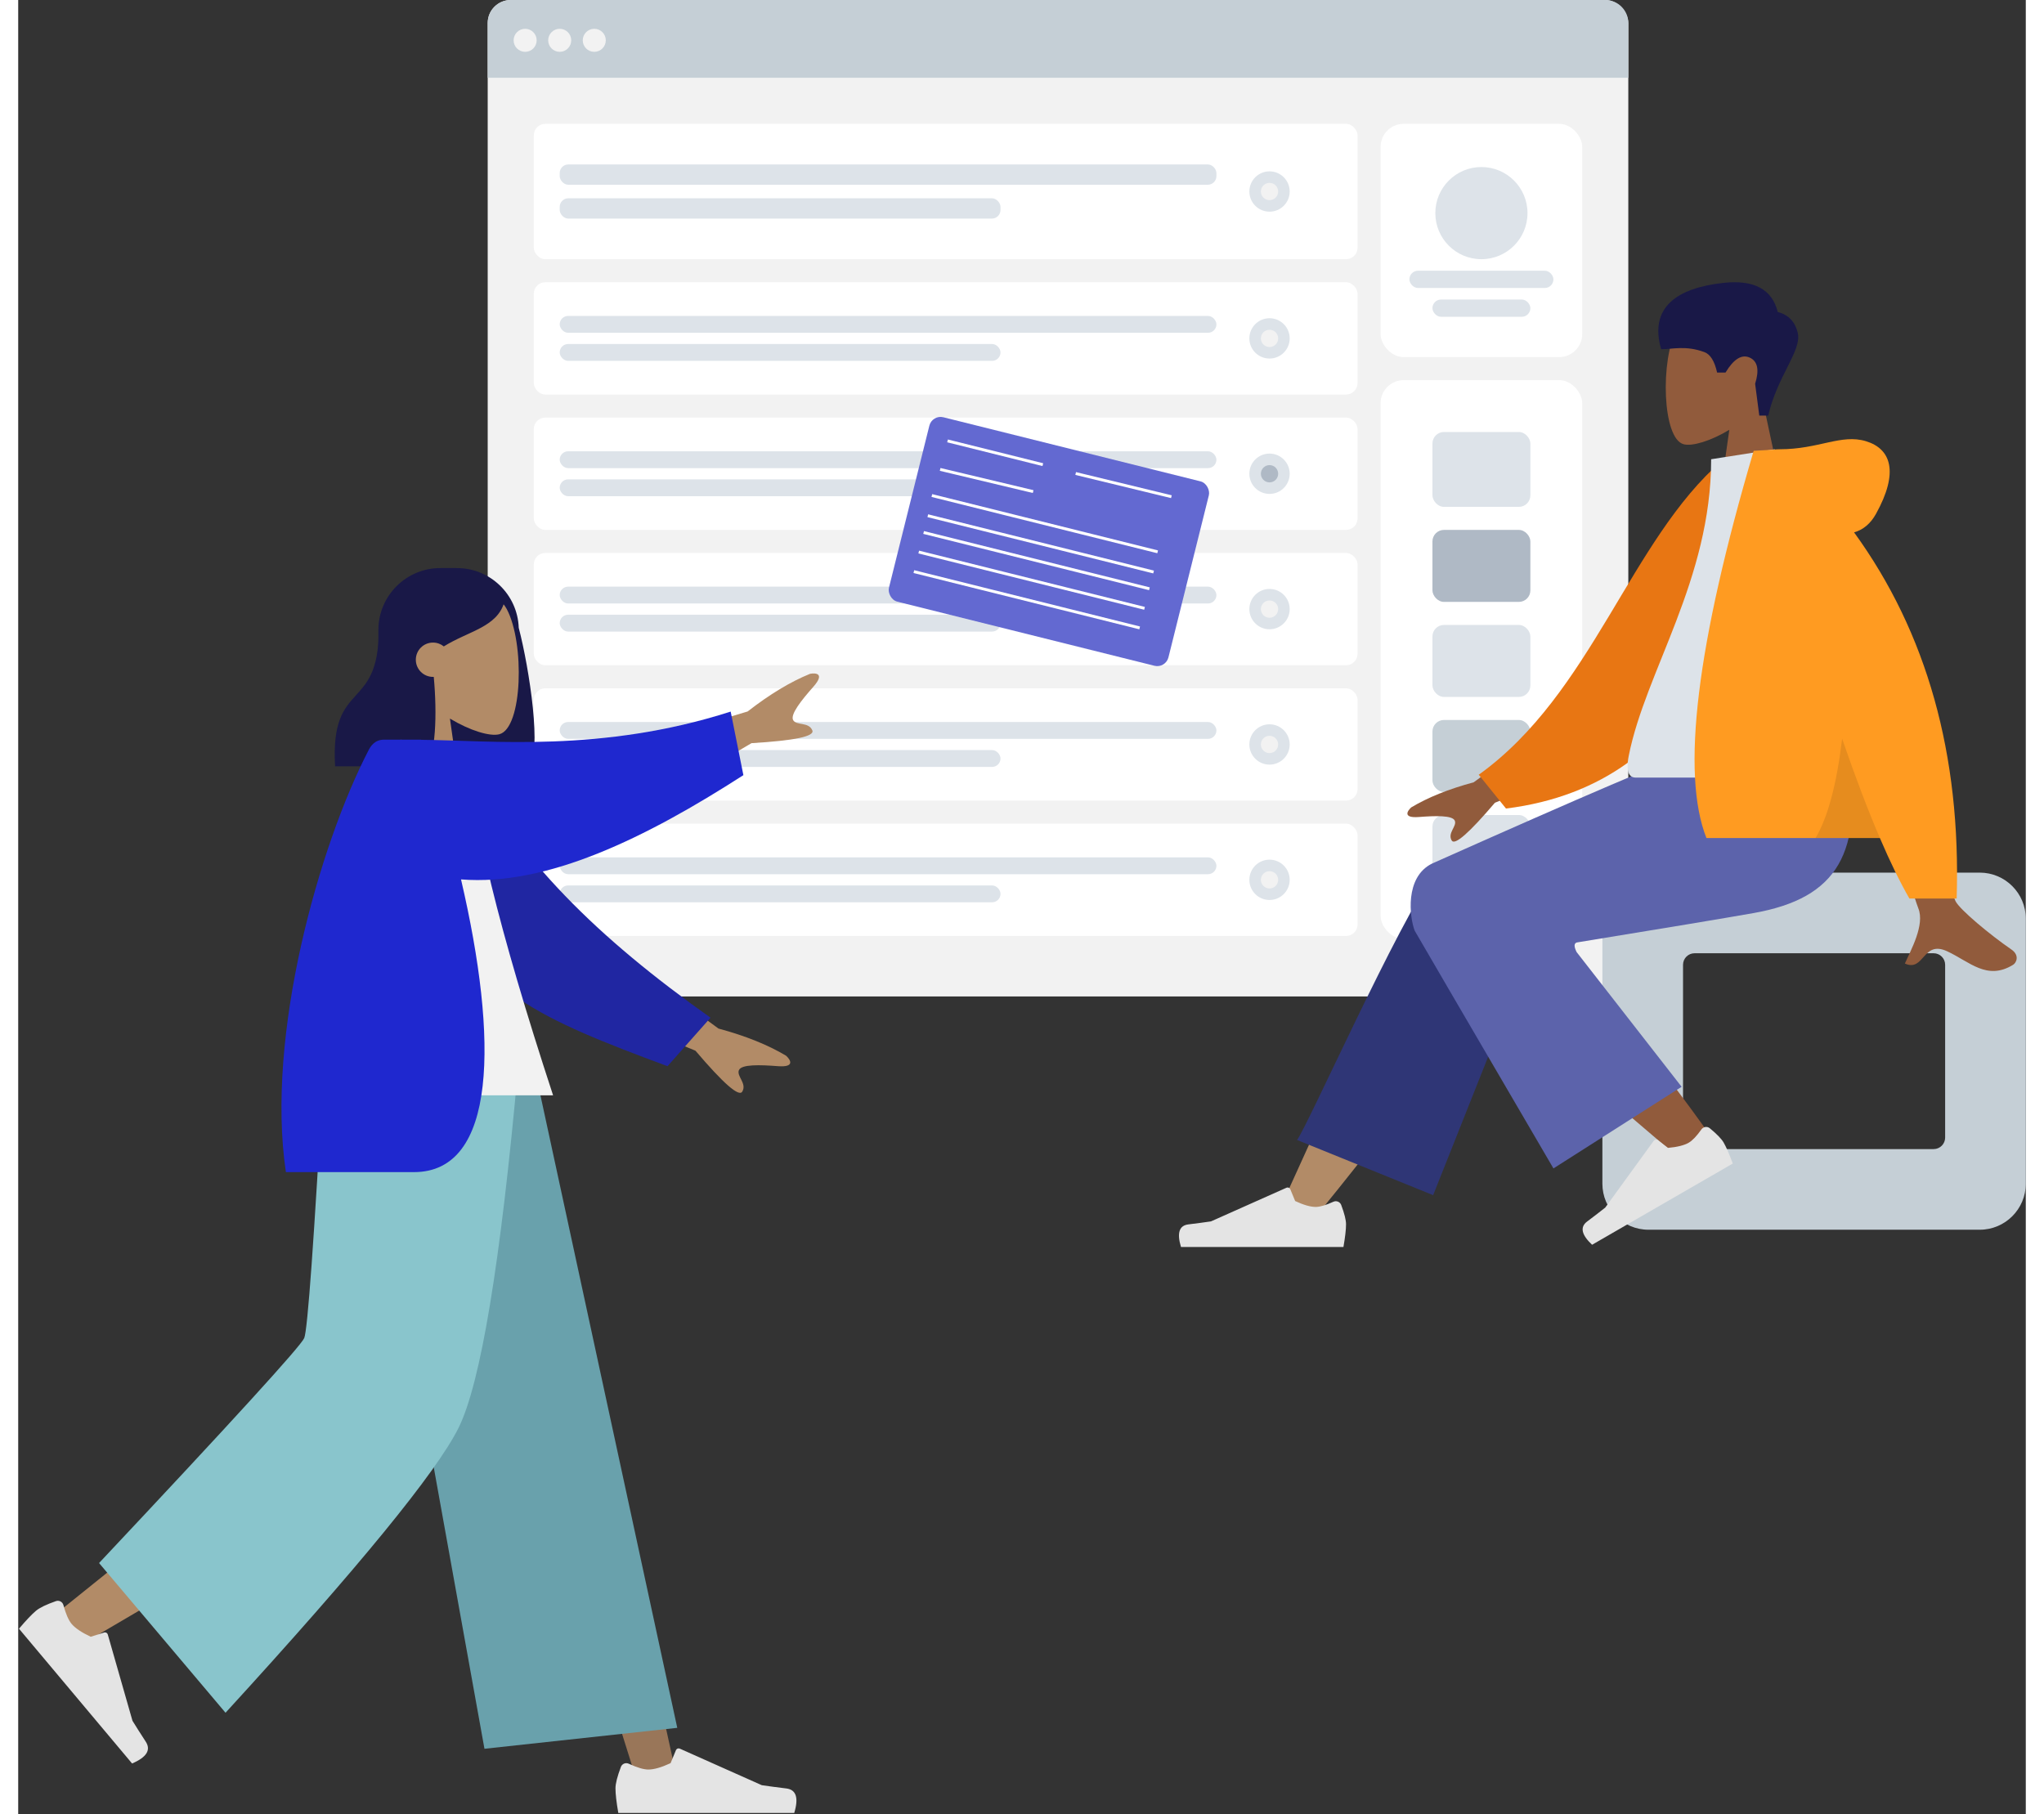 <?xml version="1.0" encoding="UTF-8"?>
<svg width="597px" height="530px" viewBox="0 0 697 630" version="1.1" xmlns="http://www.w3.org/2000/svg" xmlns:xlink="http://www.w3.org/1999/xlink">
    <rect x="0" y="0" width="697" height="630" fill="#333333" stroke="none"/>
    <!-- Generator: sketchtool 55.2 (78181) - https://sketchapp.com -->
    <title>DDF3508F-D32D-44A7-86B5-CE99C02477E2</title>
    <desc>Created with sketchtool.</desc>
    <g id="Landing-page" stroke="none" stroke-width="1" fill="none" fill-rule="evenodd">
        <g id="Home-Dashboard" transform="translate(-536, -137)">
            <g id="Illustration" transform="translate(517, 137)">
                <g id="Image" transform="translate(182, 0)">
                    <g id="Web">
                        <rect id="Container" fill="#F2F2F2" x="0" y="0" width="396" height="346" rx="8"></rect>
                        <path d="M8,0 L388,0 C392.418,-8.11624501e-16 396,3.582 396,8 L396,27 L0,27 L0,8 C-5.41083001e-16,3.582 3.582,8.11624501e-16 8,0 Z" id="Header" fill="#C5CFD6"></path>
                        <g id="Buttons" transform="translate(9, 10)" fill="#F2F2F2">
                            <circle id="buttons" cx="4" cy="4" r="4"></circle>
                            <circle id="buttons" cx="16" cy="4" r="4"></circle>
                            <circle id="buttons" cx="28" cy="4" r="4"></circle>
                        </g>
                        <g id="Content" transform="translate(16, 43)">
                            <g id="Components" transform="translate(294, 89)">
                                <rect id="Background" fill="#FFFFFF" x="0" y="0" width="70" height="194" rx="8"></rect>
                                <g id="Rows" transform="translate(18, 18)">
                                    <rect id="Data" fill="#DDE3E9" x="0" y="0" width="34" height="26" rx="4"></rect>
                                    <rect id="Data" fill="#AFB9C5" x="0" y="34" width="34" height="25" rx="4"></rect>
                                    <rect id="Data" fill="#DDE3E9" x="0" y="67" width="34" height="25" rx="4"></rect>
                                    <rect id="Data" fill="#DDE3E9" x="0" y="133" width="34" height="25" rx="4"></rect>
                                    <rect id="Data" fill="#C5CFD6" x="0" y="100" width="34" height="25" rx="4"></rect>
                                </g>
                            </g>
                            <g id="Profile" transform="translate(294, 0)">
                                <rect id="Background" fill="#FFFFFF" x="0" y="0" width="70" height="81" rx="8"></rect>
                                <g id="Profile-Info" transform="translate(10, 15)" fill="#DDE3E9">
                                    <circle id="Avatar" cx="25" cy="16" r="16"></circle>
                                    <rect id="Name" x="0" y="36" width="50" height="6" rx="3"></rect>
                                    <rect id="Name" x="8" y="46" width="34" height="6" rx="3"></rect>
                                </g>
                            </g>
                            <g id="Rows">
                                <g id="Row">
                                    <rect id="Container" fill="#FFFFFF" x="0" y="0" width="286" height="47" rx="4"></rect>
                                    <g id="Text-Stuff" transform="translate(9, 14.1)" fill="#DDE3E9">
                                        <rect id="Label" x="0" y="0" width="228" height="7.05" rx="3"></rect>
                                        <rect id="Label" x="0" y="11.75" width="153.041" height="7.05" rx="3"></rect>
                                    </g>
                                    <g id="Check" transform="translate(248.435, 16.5)">
                                        <circle id="Background" fill="#DDE3E9" cx="7" cy="7" r="7"></circle>
                                        <circle id="Indicator" fill="#F2F2F2" cx="7" cy="7" r="3"></circle>
                                    </g>
                                </g>
                                <g id="Row" transform="translate(0, 55)">
                                    <rect id="Container" fill="#FFFFFF" x="0" y="0" width="286" height="39" rx="4"></rect>
                                    <g id="Text-Stuff" transform="translate(9, 11.7)" fill="#DDE3E9">
                                        <rect id="Label" x="0" y="0" width="228" height="5.85" rx="2.925"></rect>
                                        <rect id="Label" x="0" y="9.75" width="153.041" height="5.85" rx="2.925"></rect>
                                    </g>
                                    <g id="Check" transform="translate(248.435, 12.5)">
                                        <circle id="Background" fill="#DDE3E9" cx="7" cy="7" r="7"></circle>
                                        <circle id="Indicator" fill="#F2F2F2" cx="7" cy="7" r="3"></circle>
                                    </g>
                                </g>
                                <g id="Row" transform="translate(0, 102)">
                                    <rect id="Container" fill="#FFFFFF" x="0" y="0" width="286" height="39" rx="4"></rect>
                                    <g id="Text-Stuff" transform="translate(9, 11.7)" fill="#DDE3E9">
                                        <rect id="Label" x="0" y="0" width="228" height="5.85" rx="2.925"></rect>
                                        <rect id="Label" x="0" y="9.75" width="153.041" height="5.85" rx="2.925"></rect>
                                    </g>
                                    <g id="Check" transform="translate(248.435, 12.5)">
                                        <circle id="Background" fill="#DDE3E9" cx="7" cy="7" r="7"></circle>
                                        <circle id="Indicator" fill="#AFB9C5" cx="7" cy="7" r="3"></circle>
                                    </g>
                                </g>
                                <g id="Row" transform="translate(0, 243)">
                                    <rect id="Container" fill="#FFFFFF" x="0" y="0" width="286" height="39" rx="4"></rect>
                                    <g id="Text-Stuff" transform="translate(9, 11.7)" fill="#DDE3E9">
                                        <rect id="Label" x="0" y="0" width="228" height="5.85" rx="2.925"></rect>
                                        <rect id="Label" x="0" y="9.75" width="153.041" height="5.85" rx="2.925"></rect>
                                    </g>
                                    <g id="Check" transform="translate(248.435, 12.5)">
                                        <circle id="Background" fill="#DDE3E9" cx="7" cy="7" r="7"></circle>
                                        <circle id="Indicator" fill="#F2F2F2" cx="7" cy="7" r="3"></circle>
                                    </g>
                                </g>
                                <g id="Row" transform="translate(0, 196)">
                                    <rect id="Container" fill="#FFFFFF" x="0" y="0" width="286" height="39" rx="4"></rect>
                                    <g id="Text-Stuff" transform="translate(9, 11.7)" fill="#DDE3E9">
                                        <rect id="Label" x="0" y="0" width="228" height="5.85" rx="2.925"></rect>
                                        <rect id="Label" x="0" y="9.75" width="153.041" height="5.85" rx="2.925"></rect>
                                    </g>
                                    <g id="Check" transform="translate(248.435, 12.5)">
                                        <circle id="Background" fill="#DDE3E9" cx="7" cy="7" r="7"></circle>
                                        <circle id="Indicator" fill="#F2F2F2" cx="7" cy="7" r="3"></circle>
                                    </g>
                                </g>
                                <g id="Row" transform="translate(0, 149)">
                                    <rect id="Container" fill="#FFFFFF" x="0" y="0" width="286" height="39" rx="4"></rect>
                                    <g id="Text-Stuff" transform="translate(9, 11.7)" fill="#DDE3E9">
                                        <rect id="Label" x="0" y="0" width="228" height="5.85" rx="2.925"></rect>
                                        <rect id="Label" x="0" y="9.75" width="153.041" height="5.85" rx="2.925"></rect>
                                    </g>
                                    <g id="Check" transform="translate(248.435, 12.5)">
                                        <circle id="Background" fill="#DDE3E9" cx="7" cy="7" r="7"></circle>
                                        <circle id="Indicator" fill="#F2F2F2" cx="7" cy="7" r="3"></circle>
                                    </g>
                                </g>
                            </g>
                        </g>
                    </g>
                </g>
                <g id="A-Human/Standing" transform="translate(619, 250.5) scale(-1, 1) translate(-619, -250.5) translate(469, 74)">
                    <g id="Head/Front" transform="translate(82, 0)">
                        <g id="Head" transform="translate(54, 31)" fill="#915B3C">
                            <path d="M8.262,34.49 C3.654,29.081 0.536,22.453 1.057,15.025 C2.558,-6.375 32.349,-1.667 38.143,9.134 C43.938,19.935 43.25,47.333 35.76,49.263 C32.774,50.033 26.411,48.147 19.935,44.244 L24,73 L0,73 L8.262,34.49 Z"></path>
                        </g>
                        <path d="M60.418,70.308 C57.406,56.906 48.825,47.771 50.135,41.782 C51.009,37.789 53.338,35.305 57.121,34.332 C59.078,26.416 65.39,23.048 76.056,24.23 C92.055,26.004 101.819,32.648 97.602,47.268 C93.726,47.268 89.046,45.866 82.576,48.268 C80.522,49.03 79.054,51.393 78.17,55.358 L75.246,55.358 C72.408,50.653 69.609,48.924 66.851,50.171 C64.092,51.418 63.465,54.447 64.97,59.259 L63.529,70.308 L60.418,70.308 Z" id="Hair" fill="#191847"></path>
                    </g>
                    <g id="Bottom/Skinny-Jeans-1" transform="translate(0, 187)">
                        <g id="Seat" transform="translate(10, 42)" fill="#C5CFD6">
                            <path d="M59,0 L174,0 C182.837,-1.623249e-15 190,7.163 190,16 L190,108 C190,116.837 182.837,124 174,124 L59,124 C50.163,124 43,116.837 43,108 L43,16 C43,7.163 50.163,1.623249e-15 59,0 Z M75,28 C72.791,28 71,29.791 71,32 L71,92 C71,94.209 72.791,96 75,96 L158,96 C160.209,96 162,94.209 162,92 L162,32 C162,29.791 160.209,28 158,28 L75,28 Z"></path>
                        </g>
                        <path d="M299.159,161 C279.443,136.924 266.103,119.075 259.138,107.454 C247.213,87.555 237.453,69.848 234.373,63.084 C227.028,46.955 251.282,39.403 256.771,46.926 C265.079,58.312 282.822,94.143 310,154.417 L299.159,161 Z" id="LegLower" fill="#B28B67"></path>
                        <path d="M258.758,154 L222.065,61.637 C214.217,44.8 252.116,33.732 257.883,41.568 C270.977,59.357 302.099,129.534 306,134.834 L258.758,154 Z" id="LegLower" fill="#2F3676"></path>
                        <g id="Lower-Leg" transform="translate(220.173, 98.499) rotate(39) translate(-220.173, -98.499) translate(192.673, 26.499)" fill="#915B3C">
                            <path d="M4.81,137.955 C3.804,125.354 1.934,81.734 3.805,61.543 C4.343,55.741 4.909,50.132 5.48,44.87 C7.177,29.228 36.179,29.723 33.876,44.583 C28.14,81.59 18.045,133.453 17.321,137.934 C16.307,144.215 5.443,145.874 4.81,137.955 Z" id="LegLower"></path>
                        </g>
                        <g id="Right-Shoe" transform="translate(189.5, 140) rotate(30) translate(-189.5, -140) translate(159, 120)" fill="#E4E4E4">
                            <path d="M2.678,25.402 C1.559,28.388 1,30.623 1,32.106 C1,33.909 1.3,36.54 1.901,40 C3.993,40 22.794,40 58.303,40 C59.769,35.155 58.923,32.539 55.765,32.152 C52.607,31.766 49.984,31.417 47.895,31.106 L21.68,19.419 C21.176,19.194 20.584,19.421 20.359,19.925 C20.356,19.934 20.352,19.942 20.348,19.951 L18.663,24.039 C15.74,25.403 13.364,26.085 11.537,26.085 C10.052,26.085 8.001,25.485 5.384,24.285 L5.384,24.285 C4.38,23.825 3.193,24.266 2.733,25.27 C2.713,25.313 2.695,25.357 2.678,25.402 Z" id="shoe"></path>
                        </g>
                        <g id="Right-Shoe" transform="translate(288, 132)" fill="#E4E4E4">
                            <path d="M2.678,25.402 C1.559,28.388 1,30.623 1,32.106 C1,33.909 1.3,36.54 1.901,40 C3.993,40 22.794,40 58.303,40 C59.769,35.155 58.923,32.539 55.765,32.152 C52.607,31.766 49.984,31.417 47.895,31.106 L21.68,19.419 C21.176,19.194 20.584,19.421 20.359,19.925 C20.356,19.934 20.352,19.942 20.348,19.951 L18.663,24.039 C15.74,25.403 13.364,26.085 11.537,26.085 C10.052,26.085 8.001,25.485 5.384,24.285 L5.384,24.285 C4.38,23.825 3.193,24.266 2.733,25.27 C2.713,25.313 2.695,25.357 2.678,25.402 Z" id="shoe"></path>
                        </g>
                        <path d="M208.862,66.25 C178.365,61.282 157.938,57.884 147.581,56.058 C118.057,50.852 109.448,34.965 114.538,0.302 L168.934,0.302 C176.133,2.381 206.21,15.237 259.168,38.872 C268.696,43.602 266.921,57.547 265.18,62.142 C265.109,62.329 249.046,89.853 216.992,144.713 L172.494,116.365 L208.946,69.59 C209.908,67.651 209.88,66.538 208.862,66.25 Z" id="Leg-and-Butt" fill="#5C63AB"></path>
                    </g>
                    <g id="Body/Long-Sleeve-1" transform="translate(22, 82)">
                        <path d="M190.781,92.211 L222.679,115.635 C231.331,117.97 238.559,120.874 244.364,124.349 C245.735,125.598 247.392,128.128 241.705,127.691 C236.019,127.254 230.018,127.049 229.233,128.989 C228.449,130.929 231.89,133.248 230.304,135.865 C229.246,137.61 224.251,133.235 215.317,122.741 L183.73,109.642 L190.781,92.211 Z M68.308,93.02 L89.205,93.102 C76.302,134.756 69.336,156.857 68.308,159.406 C65.994,165.14 70.891,173.874 72.985,178.567 C66.165,181.619 66.891,170.317 58.288,174.319 C50.435,177.973 44.462,184.592 35.389,178.994 C34.274,178.306 33.051,175.715 36.005,173.69 C43.362,168.645 53.965,159.815 55.398,156.908 C57.352,152.945 61.655,131.649 68.308,93.02 Z" id="Skin" fill="#915B3C"></path>
                        <path d="M122.732,9.58 L131.217,7.349 C165.594,32.163 183.362,84.056 224.997,108.727 L216.59,121.241 C147.889,118.772 125.383,55.547 122.732,9.58 Z" id="Coat-Back" fill="#E87613" transform="translate(173.864, 64.295) rotate(5) translate(-173.864, -64.295) "></path>
                        <path d="M90,114 C124.672,114 150.176,114 166.511,114 C170.008,114 169.349,108.952 168.843,106.404 C163.011,77.004 140.241,45.312 140.241,3.461 L118.172,0 C99.917,29.358 93.605,65.505 90,114 Z" id="Shirt" fill="#DDE3E9"></path>
                        <path d="M90.615,28.858 C87.41,27.937 84.871,25.788 83,22.411 C74.934,7.856 77.847,-0.158 86.467,-2.792 C95.088,-5.426 102.775,-2.04281037e-14 116.51,-7.10542736e-15 C117.257,-6.21724894e-15 117.941,0.047 118.563,0.14 L125.472,0.535 C145.294,67.715 150.761,112.537 141.872,135 L81.652,135 C78.084,143.32 74.67,150.32 71.409,156 L55,156 C53.456,106.067 65.327,63.686 90.615,28.858 Z" id="Coat-Front" fill="#FF9B21"></path>
                        <path d="M94.765,100.498 C96.659,116.344 99.737,127.845 104,135 L81.652,135 C85.814,125.295 90.185,113.794 94.765,100.498 Z" id="Shade" fill-opacity="0.1" fill="#000000"></path>
                    </g>
                </g>
                <g id="humaaan-2" transform="translate(0, 168)">
                    <g id="Head/Front" transform="translate(88.813, 0)">
                        <path d="M103.963,49.984 C107.658,64.156 112.209,93.863 107.352,98.61 L75.943,98.61 C75.942,98.597 75.941,98.584 75.941,98.571 C64.436,98.152 55.237,88.693 55.237,77.085 L55.237,50.751 C55.237,38.876 64.863,29.251 76.737,29.251 L82.476,29.251 C94.094,29.251 103.559,38.465 103.963,49.984 Z" id="Hair-Back" fill="#191847"></path>
                        <g id="Head" transform="translate(58.487, 33.584)" fill="#B28B67">
                            <path d="M8.949,37.365 C3.958,31.505 0.58,24.324 1.145,16.278 C2.771,-6.906 35.036,-1.806 41.312,9.895 C47.589,21.597 46.843,51.278 38.731,53.37 C35.497,54.204 28.605,52.161 21.592,47.932 L25.994,79.085 L0,79.085 L8.949,37.365 Z"></path>
                        </g>
                        <path d="M74.462,67.032 C75.66,79.901 75.18,94.596 71.611,98.084 L40.201,98.084 C38.451,67.67 55.364,79.448 55.364,50.812 C56.419,49.782 57.415,48.762 58.401,47.882 L58.366,47.04 C63.805,35.903 70.705,30.334 79.067,30.334 C91.609,30.334 95.568,36.171 98.938,41.128 C96.418,49.778 86.636,51.061 77.945,56.453 C76.921,55.621 75.614,55.122 74.191,55.122 C70.901,55.122 68.234,57.789 68.234,61.08 C68.234,64.371 70.901,67.039 74.191,67.039 C74.282,67.039 74.372,67.037 74.462,67.032 Z" id="Hair-Front" fill="#191847"></path>
                    </g>
                    <g id="Bottom/Skinny-Jeans-1" transform="translate(0, 202.588)">
                        <polygon id="Leg" fill="#997659" points="145.133 0 198.293 134.582 233.947 248.36 248.027 248.36 193.519 5.51469404e-13"></polygon>
                        <path d="M134.429,0 C133.863,47.293 125.607,110.965 124.288,113.913 C123.409,115.879 93.055,140.871 33.225,188.892 L42.922,199.271 C113.515,158.1 150.446,134.769 153.712,129.278 C158.613,121.041 174.566,45.244 187.374,0 L134.429,0 Z" id="Leg" fill="#B28B67"></path>
                        <g id="Left-Shoe" transform="translate(55.779, 204.754) rotate(50) translate(-55.779, -204.754) translate(22.745, 183.087)" fill="#E4E4E4">
                            <path d="M2.966,27.346 C1.711,30.669 1.083,33.147 1.083,34.782 C1.083,36.735 1.408,39.586 2.059,43.334 C4.325,43.334 24.688,43.334 63.147,43.334 C64.735,38.085 63.818,35.251 60.398,34.832 C56.978,34.414 54.137,34.036 51.874,33.699 L23.403,21.003 C22.899,20.778 22.308,21.004 22.083,21.509 C22.079,21.518 22.075,21.526 22.072,21.535 L20.214,26.042 C17.048,27.52 14.475,28.259 12.495,28.259 C10.858,28.259 8.585,27.585 5.677,26.239 L5.677,26.239 C4.675,25.774 3.486,26.21 3.022,27.213 C3.001,27.257 2.983,27.301 2.966,27.346 Z" id="shoe"></path>
                        </g>
                        <g id="Right-Shoe" transform="translate(225.282, 215.588)" fill="#E4E4E4">
                            <path d="M2.966,27.346 C1.711,30.669 1.083,33.147 1.083,34.782 C1.083,36.735 1.408,39.586 2.059,43.334 C4.325,43.334 24.688,43.334 63.147,43.334 C64.735,38.085 63.818,35.251 60.398,34.832 C56.978,34.414 54.137,34.036 51.874,33.699 L23.403,21.003 C22.899,20.778 22.308,21.004 22.083,21.509 C22.079,21.518 22.075,21.526 22.072,21.535 L20.214,26.042 C17.048,27.52 14.475,28.259 12.495,28.259 C10.858,28.259 8.585,27.585 5.677,26.239 L5.677,26.239 C4.675,25.774 3.486,26.21 3.022,27.213 C3.001,27.257 2.983,27.301 2.966,27.346 Z" id="shoe"></path>
                        </g>
                        <polygon id="Pant" fill="#69A1AC" points="180.875 236.641 247.815 229.374 198.205 3.07908372e-14 138.249 3.07908372e-14"></polygon>
                        <path d="M47.071,172.146 L90.979,224.131 C137.227,173.608 164.189,140.641 171.867,125.232 C179.544,109.822 186.446,68.078 192.571,0 L125.073,0 C121.726,59.892 119.471,91.232 118.306,94.019 C117.141,96.806 93.396,122.848 47.071,172.146 Z" id="Pant" fill="#89C5CC"></path>
                    </g>
                    <g id="Body/Long-Sleeve-1" transform="translate(23.828, 88.835)">
                        <path d="M207.361,2.531 L248.416,-9.79 C256.075,-15.752 263.298,-20.11 270.088,-22.866 C272.062,-23.238 275.331,-23.021 271.247,-18.387 C267.162,-13.753 263.074,-8.695 264.241,-6.752 C265.408,-4.809 269.657,-6.273 270.887,-3.195 C271.708,-1.143 264.667,0.326 249.765,1.212 L217.845,19.996 L207.361,2.531 Z M203.737,74.936 L238.284,100.309 C247.655,102.838 255.483,105.984 261.77,109.747 C263.255,111.101 265.05,113.842 258.891,113.369 C252.732,112.895 246.232,112.674 245.382,114.776 C244.532,116.877 248.259,119.389 246.541,122.225 C245.396,124.115 239.985,119.376 230.31,108.008 L196.098,93.82 L203.737,74.936 Z" id="Skin" fill="#B28B67"></path>
                        <path d="M137.536,16.954 C164.788,45.978 198.027,64.916 243.359,81.715 L233.292,101.85 C186.52,97.439 161.514,93.916 141.911,64.848 C136.991,57.553 128.194,32.451 122.924,19.415 L137.536,16.954 Z" id="Coat-Back" fill="#2026A2" transform="translate(183.142, 59.402) rotate(15) translate(-183.142, -59.402) "></path>
                        <path d="M97.478,123.503 L180.875,123.503 C161.984,65.874 152.334,26.321 151.925,4.844 C151.904,3.749 149.882,1.82 148.988,2.073 C142.447,3.92 135.448,3.23 127.99,0 C108.219,31.806 101.382,70.965 97.478,123.503 Z" id="Shirt" fill="#F2F2F2"></path>
                        <path d="M135.107,0.051 C159.012,0.247 197.797,4.614 242.527,-9.75 L246.943,12.322 C213.137,34.07 178.905,50.917 148.909,48.524 C161.935,104.411 161.334,150.16 132.578,150.16 C118.845,150.16 104.023,150.16 88.11,150.16 C81.048,102.685 99.609,36.86 116.817,3.658 C117.474,2.39 118.873,-5.32907052e-15 122.169,-5.32907052e-15 C125.04,-5.32907052e-15 129.347,-5.32907052e-15 135.09,-5.32907052e-15 C135.095,0.017 135.101,0.034 135.107,0.051 Z" id="Coat-Front" fill="#1F28CF"></path>
                    </g>
                </g>
                <g id="Image" transform="translate(320, 143)">
                    <rect id="Photo-Background" fill="#6369D1" fill-rule="nonzero" transform="translate(56.84, 45.03) rotate(14) translate(-56.84, -45.03) " x="6.84" y="12.03" width="100" height="66" rx="4"></rect>
                    <path d="M9.955,55.478 L88.35,75.024 L9.955,55.478 Z M11.649,48.686 L90.043,68.232 L11.649,48.686 Z M13.342,41.894 L91.737,61.44 L13.342,41.894 Z M14.794,36.072 L93.188,55.618 L14.794,36.072 Z M16.201,29.063 L94.595,48.609 L16.201,29.063 Z M66.134,21.416 L99.368,29.468 L66.134,21.416 Z M21.65,10.091 L54.734,18.34 L21.65,10.091 Z M19.081,19.991 L51.372,27.692 L19.081,19.991 Z" id="Combined-Shape" stroke="#FFFFFF" fill="#FFFFFF" stroke-linecap="square"></path>
                </g>
            </g>
        </g>
    </g>
</svg>